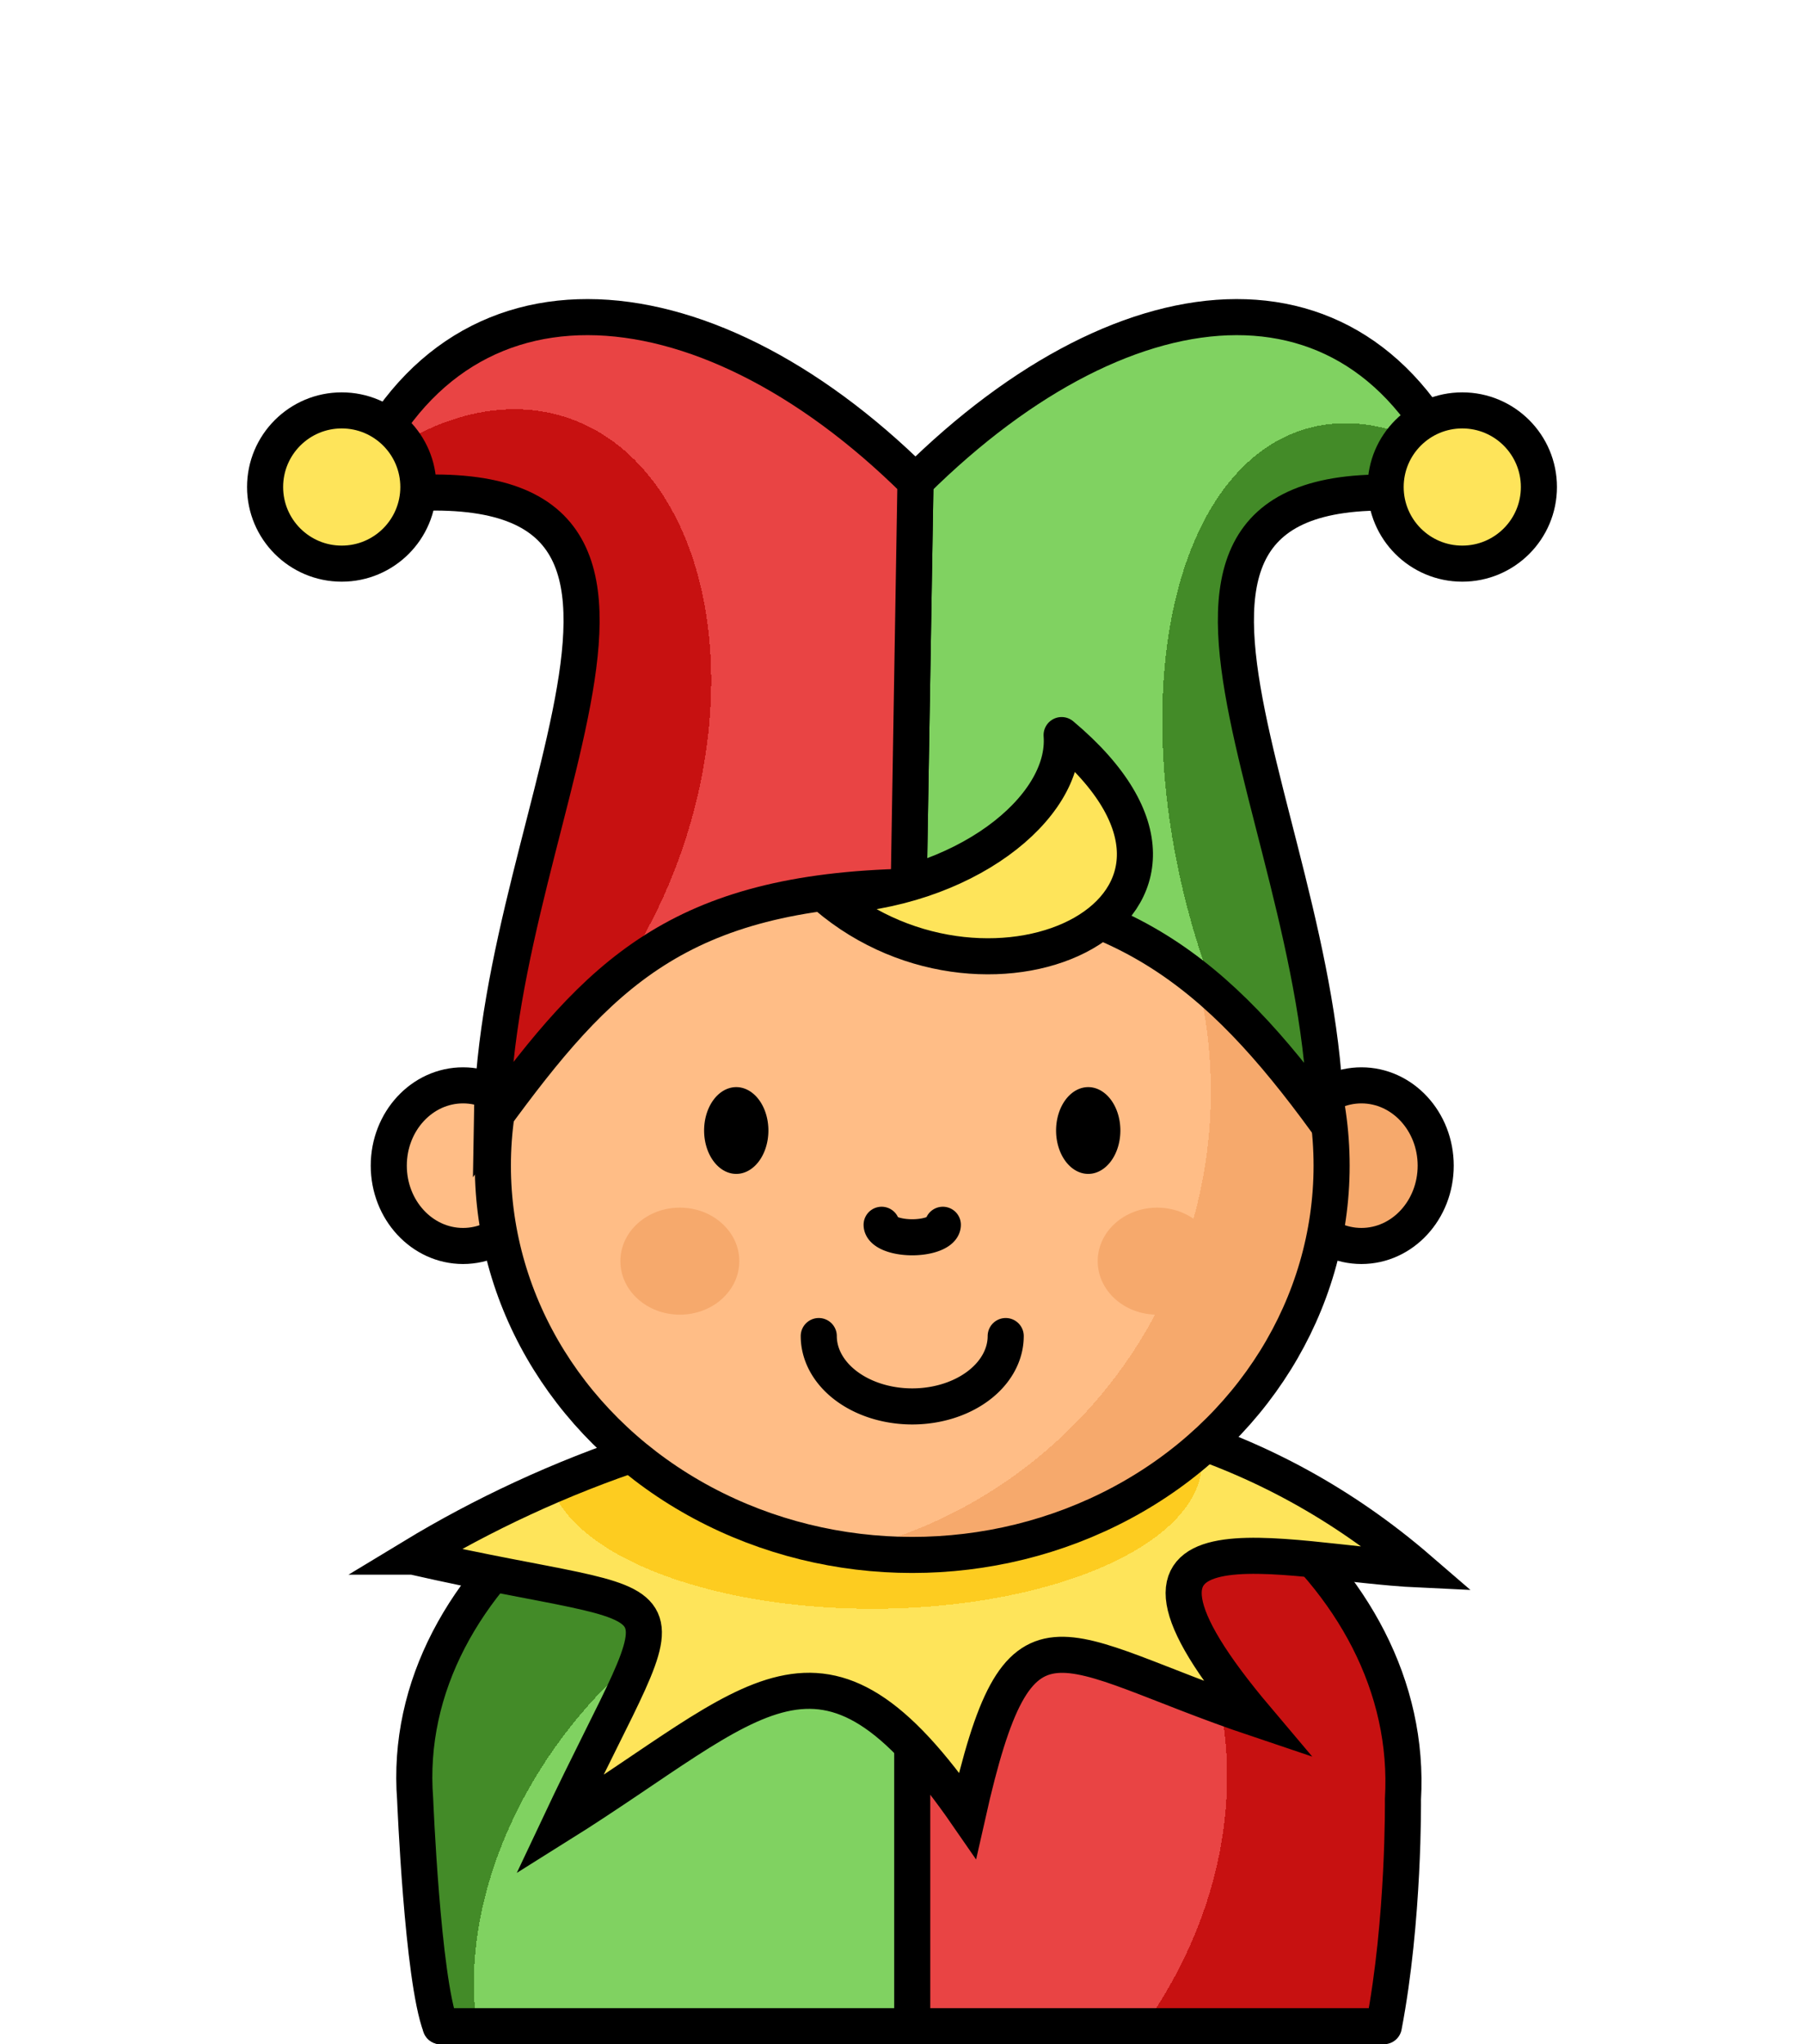 <?xml version="1.0" encoding="UTF-8" standalone="no"?>
<svg
   xmlns:dc="http://purl.org/dc/elements/1.1/"
   xmlns:cc="http://creativecommons.org/ns#"
   xmlns:rdf="http://www.w3.org/1999/02/22-rdf-syntax-ns#"
   xmlns:svg="http://www.w3.org/2000/svg"
   xmlns="http://www.w3.org/2000/svg"
   xmlns:xlink="http://www.w3.org/1999/xlink"
   xmlns:sodipodi="http://sodipodi.sourceforge.net/DTD/sodipodi-0.dtd"
   xmlns:inkscape="http://www.inkscape.org/namespaces/inkscape"
   sodipodi:docname="joker-2.svg"
   inkscape:version="1.0 (4035a4fb49, 2020-05-01)"
   id="svg8"
   version="1.1"
   viewBox="0 0 150 170"
   height="170mm"
   width="150mm">
  <defs
     id="defs2">
    <linearGradient
       inkscape:collect="always"
       id="linearGradient890">
      <stop
         style="stop-color:#fdcc20;stop-opacity:1"
         offset="0"
         id="stop886" />
      <stop
         id="stop896"
         offset="0.513"
         style="stop-color:#fdcc20;stop-opacity:1" />
      <stop
         id="stop894"
         offset="0.513"
         style="stop-color:#fee45a;stop-opacity:1;" />
      <stop
         style="stop-color:#fee45a;stop-opacity:1"
         offset="1"
         id="stop888" />
    </linearGradient>
    <linearGradient
       id="linearGradient884"
       inkscape:collect="always">
      <stop
         id="stop876"
         offset="0"
         style="stop-color:#80d261;stop-opacity:1" />
      <stop
         style="stop-color:#80d261;stop-opacity:1"
         offset="0.744"
         id="stop878" />
      <stop
         style="stop-color:#438b28;stop-opacity:1"
         offset="0.744"
         id="stop880" />
      <stop
         id="stop882"
         offset="1"
         style="stop-color:#438b28;stop-opacity:1" />
    </linearGradient>
    <linearGradient
       inkscape:collect="always"
       id="linearGradient940">
      <stop
         style="stop-color:#438b28;stop-opacity:1"
         offset="0"
         id="stop936" />
      <stop
         id="stop946"
         offset="0.744"
         style="stop-color:#438b28;stop-opacity:1" />
      <stop
         id="stop944"
         offset="0.744"
         style="stop-color:#80d261;stop-opacity:1" />
      <stop
         style="stop-color:#80d261;stop-opacity:1"
         offset="1"
         id="stop938" />
    </linearGradient>
    <linearGradient
       id="linearGradient934"
       inkscape:collect="always">
      <stop
         id="stop926"
         offset="0"
         style="stop-color:#c71111;stop-opacity:1" />
      <stop
         style="stop-color:#c71111;stop-opacity:1"
         offset="0.707"
         id="stop928" />
      <stop
         style="stop-color:#e94444;stop-opacity:1"
         offset="0.707"
         id="stop930" />
      <stop
         id="stop932"
         offset="1"
         style="stop-color:#e94444;stop-opacity:1" />
    </linearGradient>
    <linearGradient
       inkscape:collect="always"
       id="linearGradient912">
      <stop
         style="stop-color:#e94444;stop-opacity:1"
         offset="0"
         id="stop904" />
      <stop
         id="stop906"
         offset="0.707"
         style="stop-color:#e94444;stop-opacity:1" />
      <stop
         id="stop908"
         offset="0.707"
         style="stop-color:#c71111;stop-opacity:1" />
      <stop
         style="stop-color:#c71111;stop-opacity:1"
         offset="1"
         id="stop910" />
    </linearGradient>
    <linearGradient
       id="linearGradient853"
       inkscape:collect="always">
      <stop
         id="stop849"
         offset="0"
         style="stop-color:#ffbd86;stop-opacity:1;" />
      <stop
         style="stop-color:#ffbd86;stop-opacity:1"
         offset="0.707"
         id="stop859" />
      <stop
         style="stop-color:#f6a96c;stop-opacity:1"
         offset="0.707"
         id="stop857" />
      <stop
         id="stop851"
         offset="1"
         style="stop-color:#f6a96c;stop-opacity:1" />
    </linearGradient>
    <radialGradient
       gradientUnits="userSpaceOnUse"
       gradientTransform="matrix(1.503,0.17,-0.169,1.512,-490.382,-96.619)"
       r="36.474"
       fy="126.15"
       fx="49.086"
       cy="126.15"
       cx="49.086"
       id="radialGradient855"
       xlink:href="#linearGradient853"
       inkscape:collect="always" />
    <radialGradient
       gradientUnits="userSpaceOnUse"
       gradientTransform="matrix(0.959,-0.698,0.952,1.309,-161.762,-337.251)"
       r="40.715"
       fy="151.012"
       fx="-429.759"
       cy="151.012"
       cx="-429.759"
       id="radialGradient917"
       xlink:href="#linearGradient853"
       inkscape:collect="always" />
    <radialGradient
       inkscape:collect="always"
       xlink:href="#linearGradient934"
       id="radialGradient924"
       cx="87.336"
       cy="93.726"
       fx="87.336"
       fy="93.726"
       r="25.434"
       gradientTransform="matrix(1.073,0.348,-0.522,1.609,42.582,-88.897)"
       gradientUnits="userSpaceOnUse" />
    <radialGradient
       inkscape:collect="always"
       xlink:href="#linearGradient940"
       id="radialGradient942"
       cx="168.728"
       cy="99.918"
       fx="168.728"
       fy="99.918"
       r="25.161"
       gradientTransform="matrix(1.057,-0.305,0.552,1.911,-64.845,-39.388)"
       gradientUnits="userSpaceOnUse" />
    <radialGradient
       inkscape:collect="always"
       xlink:href="#linearGradient890"
       id="radialGradient892"
       cx="122.873"
       cy="133.324"
       fx="122.873"
       fy="133.324"
       r="45.932"
       gradientTransform="matrix(1.154,-0.005,0.002,0.512,-19.637,82.738)"
       gradientUnits="userSpaceOnUse" />
    <radialGradient
       inkscape:collect="always"
       xlink:href="#linearGradient884"
       id="radialGradient953-1"
       cx="113.385"
       cy="179.858"
       fx="113.385"
       fy="179.858"
       r="21.108"
       gradientTransform="matrix(1.091,0.948,-1.28,1.473,240.531,-128.936)"
       gradientUnits="userSpaceOnUse" />
    <radialGradient
       r="40.715"
       fy="152.553"
       fx="-432.977"
       cy="152.553"
       cx="-432.977"
       gradientTransform="matrix(1.056,-0.739,0.642,0.917,493.936,-221.17)"
       gradientUnits="userSpaceOnUse"
       id="radialGradient935-9"
       xlink:href="#linearGradient912"
       inkscape:collect="always" />
  </defs>
  <sodipodi:namedview
     inkscape:window-maximized="1"
     inkscape:window-y="-8"
     inkscape:window-x="-8"
     inkscape:window-height="1017"
     inkscape:window-width="1920"
     fit-margin-bottom="0"
     fit-margin-right="0"
     fit-margin-left="0"
     fit-margin-top="0"
     showgrid="false"
     inkscape:document-rotation="0"
     inkscape:current-layer="layer1"
     inkscape:document-units="mm"
     inkscape:cy="231.97634"
     inkscape:cx="96.254914"
     inkscape:zoom="0.7"
     inkscape:pageshadow="2"
     inkscape:pageopacity="0.0"
     borderopacity="1.0"
     bordercolor="#666666"
     pagecolor="#ffffff"
     id="base" />
  <g
     transform="translate(-49.692,-37.133)"
     id="layer1"
     inkscape:groupmode="layer"
     inkscape:label="Calque 1">
    <g
       transform="translate(0,8.467)"
       id="g934">
      <g
         id="g911"
         transform="translate(-18.507,-57.839)">
        <path
           sodipodi:nodetypes="ssccss"
           d="m 144.05,202.076 c 21.725,0 41.897,15.224 40.802,34.062 0,0 0.113,9.984 -1.587,18.867 h -78.43 v -18.867 c 0,-18.871 17.49,-34.062 39.215,-34.062 z"
           style="color:#000000;overflow:visible;fill:url(#radialGradient935-9);fill-opacity:1;stroke:#000000;stroke-width:3;stroke-linecap:round;stroke-linejoin:round;stroke-miterlimit:4;stroke-dasharray:none;stroke-opacity:1;stop-color:#000000"
           id="rect880-7-9" />
        <path
           sodipodi:nodetypes="csccc"
           d="m 144.05,202.076 c -21.725,0 -42.789,15.248 -41.332,34.063 0,0 0.605,14.898 2.117,18.867 h 39.215 z"
           style="color:#000000;overflow:visible;fill:url(#radialGradient953-1);fill-opacity:1;stroke:#000000;stroke-width:3;stroke-linecap:round;stroke-linejoin:round;stroke-miterlimit:4;stroke-dasharray:none;stroke-opacity:1;stop-color:#000000"
           id="rect880-7-9-6-9" />
      </g>
      <path
         sodipodi:nodetypes="cccccc"
         id="path916"
         d="m 84.037,158.117 c 23.894,5.458 22.379,0.641 12.161,22.317 16.488,-10.324 21.738,-18.48 33.943,-0.802 4.313,-19.184 7.209,-13.683 24.054,-8.018 -15.495,-18.342 2.171,-12.955 13.497,-12.428 -25.611,-22.11 -60.7,-14.987 -83.655,-1.069 z"
         style="fill:url(#radialGradient892);fill-opacity:1;fill-rule:evenodd;stroke:#000000;stroke-width:3;stroke-linecap:butt;stroke-linejoin:miter;stroke-miterlimit:4;stroke-dasharray:none;stroke-opacity:1" />
      <g
         id="g933"
         transform="translate(549.297,16.979)">
        <ellipse
           ry="6.679"
           rx="6.176"
           cy="108.624"
           cx="-461.103"
           id="path861"
           style="color:#000000;overflow:visible;fill:#ffbd86;fill-opacity:1;stroke:#000000;stroke-width:3;stroke-linecap:round;stroke-miterlimit:4;stroke-dasharray:none;stroke-opacity:1;stop-color:#000000" />
        <ellipse
           style="color:#000000;overflow:visible;fill:#f6a96c;fill-opacity:1;stroke:#000000;stroke-width:3;stroke-linecap:round;stroke-miterlimit:4;stroke-dasharray:none;stroke-opacity:1;stop-color:#000000"
           id="path861-0"
           cx="-386.405"
           cy="108.624"
           rx="6.176"
           ry="6.679" />
        <ellipse
           ry="32.373"
           rx="34.87"
           cy="108.624"
           cx="-423.754"
           id="path847"
           style="color:#000000;overflow:visible;fill:url(#radialGradient855);fill-opacity:1;stroke:#000000;stroke-width:3;stroke-linecap:round;stroke-miterlimit:4;stroke-dasharray:none;stroke-opacity:1;stop-color:#000000" />
      </g>
      <path
         d="m 128.087,130.519 a 2.545,1.04 0 0 1 -1.272,0.901 2.545,1.04 0 0 1 -2.545,0 2.545,1.04 0 0 1 -1.272,-0.901"
         style="color:#000000;overflow:visible;fill:none;fill-opacity:1;stroke:#000000;stroke-width:3;stroke-linecap:round;stroke-linejoin:round;stroke-miterlimit:4;stroke-dasharray:none;stroke-opacity:1;stop-color:#000000"
         id="path967"
         sodipodi:type="arc"
         sodipodi:cx="125.54288"
         sodipodi:cy="130.51854"
         sodipodi:rx="2.5445035"
         sodipodi:ry="1.0402297"
         sodipodi:start="0"
         sodipodi:end="3.1415927"
         sodipodi:open="true"
         sodipodi:arc-type="arc" />
      <path
         d="m 133.315,139.773 a 7.772,5.853 0 0 1 -3.886,5.068 7.772,5.853 0 0 1 -7.772,0 7.772,5.853 0 0 1 -3.886,-5.068"
         sodipodi:arc-type="arc"
         sodipodi:open="true"
         sodipodi:end="3.1415927"
         sodipodi:start="0"
         sodipodi:ry="5.8525763"
         sodipodi:rx="7.7717495"
         sodipodi:cy="139.77267"
         sodipodi:cx="125.54288"
         sodipodi:type="arc"
         id="path967-6"
         style="color:#000000;overflow:visible;fill:none;fill-opacity:1;stroke:#000000;stroke-width:3;stroke-linecap:round;stroke-linejoin:round;stroke-miterlimit:4;stroke-dasharray:none;stroke-opacity:1;stop-color:#000000" />
      <g
         id="g1003"
         transform="translate(20.84,17.509)">
        <path
           d="m 92.743,105.171 a 2.673,3.608 0 0 1 -2.647,3.608 2.673,3.608 0 0 1 -2.698,-3.538 2.673,3.608 0 0 1 2.594,-3.677 2.673,3.608 0 0 1 2.749,3.466"
           sodipodi:arc-type="arc"
           sodipodi:open="true"
           sodipodi:end="6.2442187"
           sodipodi:start="0"
           sodipodi:ry="3.6081386"
           sodipodi:rx="2.6726952"
           sodipodi:cy="105.17056"
           sodipodi:cx="90.069832"
           sodipodi:type="arc"
           id="path984"
           style="color:#000000;overflow:visible;fill:#000000;fill-opacity:1;stroke:none;stroke-width:3;stroke-linecap:round;stroke-linejoin:round;stroke-miterlimit:4;stroke-dasharray:none;stroke-opacity:1;stop-color:#000000" />
        <path
           d="m 122.009,105.171 a 2.673,3.608 0 0 1 -2.647,3.608 2.673,3.608 0 0 1 -2.698,-3.538 2.673,3.608 0 0 1 2.594,-3.677 2.673,3.608 0 0 1 2.749,3.466"
           style="color:#000000;overflow:visible;fill:#000000;fill-opacity:1;stroke:none;stroke-width:3;stroke-linecap:round;stroke-linejoin:round;stroke-miterlimit:4;stroke-dasharray:none;stroke-opacity:1;stop-color:#000000"
           id="path984-3"
           sodipodi:type="arc"
           sodipodi:cx="119.33584"
           sodipodi:cy="105.17056"
           sodipodi:rx="2.6726952"
           sodipodi:ry="3.6081386"
           sodipodi:start="0"
           sodipodi:end="6.2442187"
           sodipodi:open="true"
           sodipodi:arc-type="arc" />
      </g>
      <ellipse
         ry="4.45"
         rx="4.944"
         cy="133.544"
         cx="106.22"
         id="path868"
         style="color:#000000;overflow:visible;fill:#f6a96c;fill-opacity:1;stroke:none;stroke-width:7.4;stroke-linecap:round;stop-color:#000000" />
      <ellipse
         style="color:#000000;overflow:visible;fill:#f6a96c;fill-opacity:1;stroke:none;stroke-width:7.4;stroke-linecap:round;stop-color:#000000"
         id="path868-7"
         cx="145.909"
         cy="133.544"
         rx="4.944"
         ry="4.45" />
      <path
         style="fill:url(#radialGradient942);fill-opacity:1;fill-rule:evenodd;stroke:#000000;stroke-width:3;stroke-linecap:butt;stroke-linejoin:miter;stroke-miterlimit:4;stroke-dasharray:none;stroke-opacity:1"
         d="m 159.92,121.875 c -8.913,-12.215 -17.127,-19.206 -34.667,-19.473 l 0.56,-33.688 c 17.834,-17.683 38.025,-19.292 45.924,1.512 -34.553,-5.254 -12.205,24.95 -11.816,51.649 z"
         id="path885-2"
         sodipodi:nodetypes="ccccc" />
      <path
         sodipodi:nodetypes="ccccc"
         id="path885"
         d="m 90.585,121.875 c 8.913,-12.215 15.524,-19.073 34.667,-19.473 l 0.56,-33.688 C 107.978,51.031 86.668,49.421 78.768,70.226 113.322,64.972 90.974,95.175 90.585,121.875 Z"
         style="fill:url(#radialGradient924);fill-opacity:1;fill-rule:evenodd;stroke:#000000;stroke-width:3;stroke-linecap:butt;stroke-linejoin:miter;stroke-miterlimit:4;stroke-dasharray:none;stroke-opacity:1" />
      <g
         id="g1097"
         transform="translate(19.692,15.921)">
        <circle
           r="6.372"
           cy="53.246"
           cx="151.586"
           id="path1047"
           style="color:#000000;overflow:visible;fill:#fee45a;fill-opacity:1;stroke:#000000;stroke-width:3;stroke-linecap:round;stroke-linejoin:round;stroke-miterlimit:4;stroke-dasharray:none;stroke-opacity:1;stop-color:#000000" />
        <circle
           style="color:#000000;overflow:visible;fill:#fee45a;fill-opacity:1;stroke:#000000;stroke-width:3;stroke-linecap:round;stroke-linejoin:round;stroke-miterlimit:4;stroke-dasharray:none;stroke-opacity:1;stop-color:#000000"
           id="path1047-3"
           cx="58.414"
           cy="53.246"
           r="6.372" />
      </g>
      <path
         sodipodi:nodetypes="ccc"
         id="path902"
         d="m 118.429,103.205 c 11.387,-0.435 20.009,-7.337 19.535,-13.409 17.105,14.361 -5.803,25.131 -19.535,13.409 z"
         style="fill:#fee45a;fill-opacity:1;fill-rule:evenodd;stroke:#000000;stroke-width:3;stroke-linecap:round;stroke-linejoin:round;stroke-miterlimit:4;stroke-dasharray:none;stroke-opacity:1" />
    </g>
  </g>
</svg>
